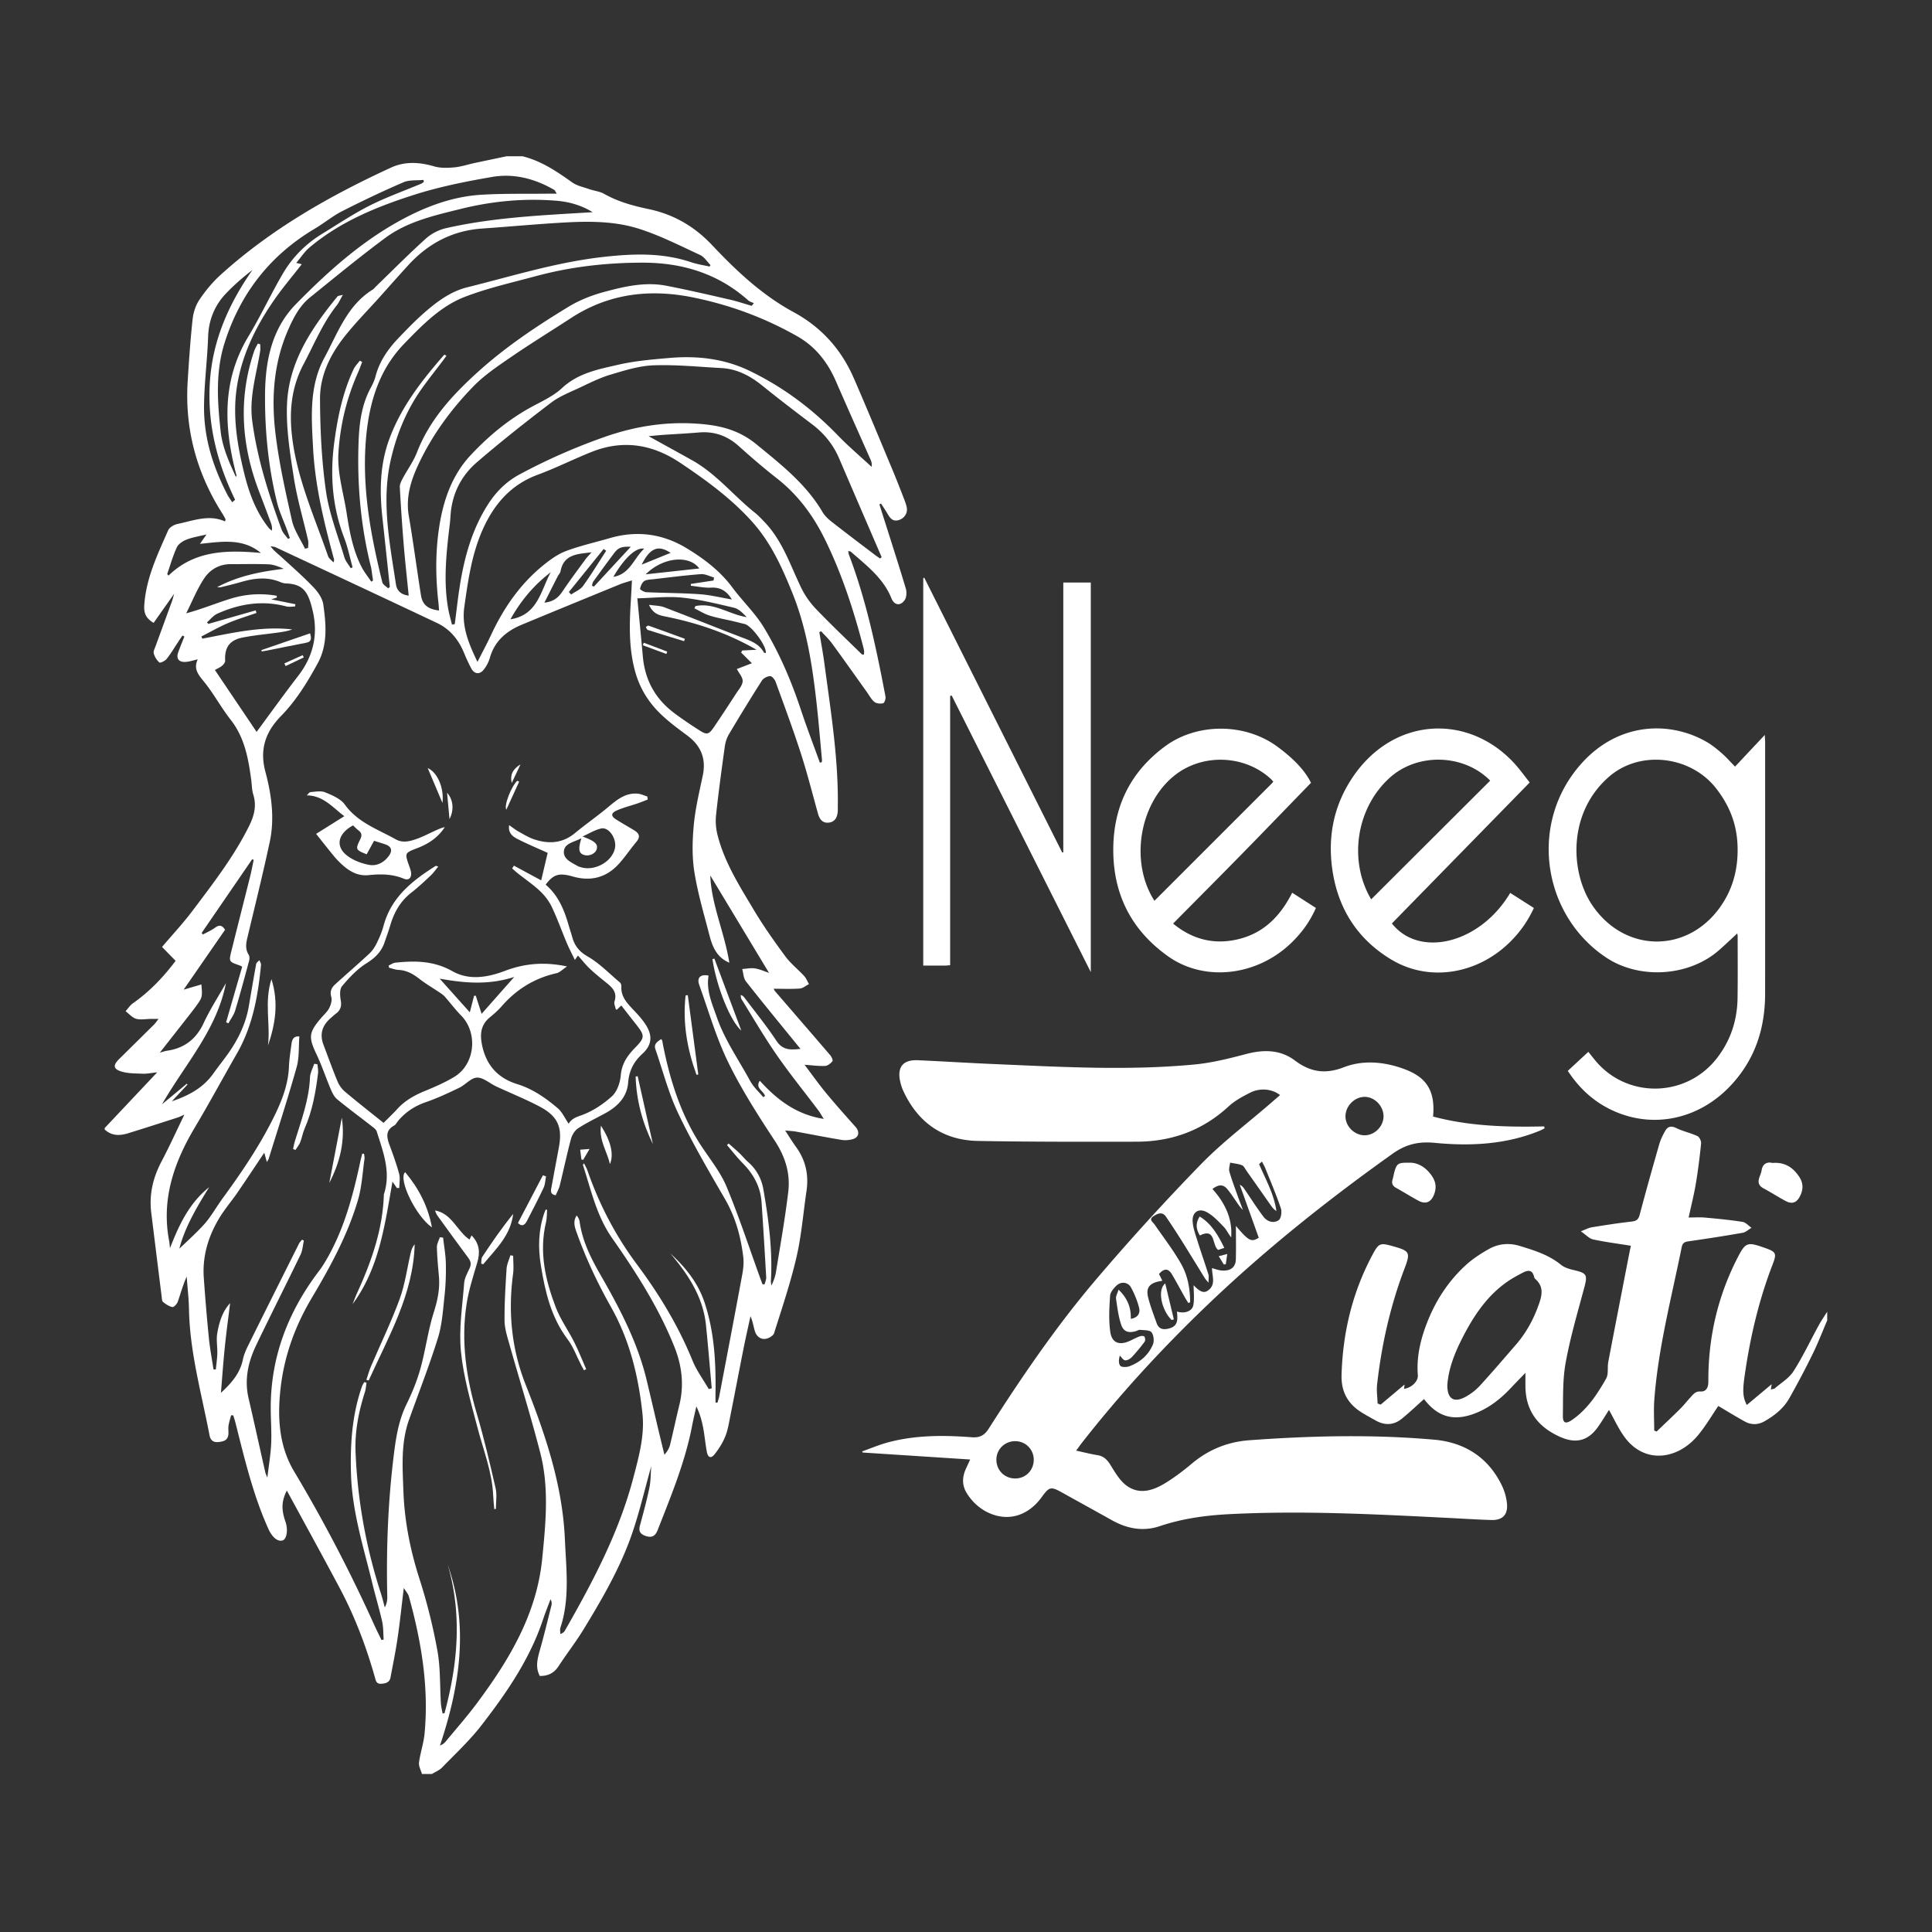 <svg version="1.1" id="Layer_1" xmlns="http://www.w3.org/2000/svg" x="0" y="0" viewBox="0 0 1080 1080" xml:space="preserve"><rect x="0" y="0" width="1080" height="1080" fill="#333333" stroke="none"/><style>.st0{fill:#fff}</style><path class="st0" d="M292.06 87.35c10.46 2.58 19.14 8.43 27.75 14.58 2.71 1.93 6.31 2.66 9.55 3.79 2.76.96 5.86 1.24 8.35 2.64 7.79 4.41 16.19 6.7 24.86 8.52 13.96 2.93 25.61 9.64 35.56 20.21 13.47 14.3 27.92 27.86 45.31 37.29 15.8 8.57 26.83 20.92 33.87 37.08 7.4 17.01 14.47 34.16 21.63 51.27 2.17 5.17 4.19 10.4 6.22 15.63.68 1.74 1.38 3.51 1.72 5.33.6 3.23-1.39 6.14-4.55 7.06-3.12.91-4.68-.96-6.05-3.3-1.18-2.02-2.5-3.96-3.76-5.93-.31.14-.61.29-.92.43.53 1.7 1.06 3.39 1.6 5.09 4.43 14.01 8.97 27.98 13.18 42.05.59 1.97.39 4.96-.76 6.51-2.48 3.35-5.77 2.69-7.33-1.2-4.56-11.31-13.97-18.33-22.67-26-.26-.23-.74-.2-1.46-.38.14.78.16 1.42.37 1.98 9.76 25.72 15.35 52.52 20.47 79.43.22 1.18-.6 3.53-1.33 3.7-1.52.37-3.75.17-4.88-.76-1.8-1.49-2.94-3.76-4.34-5.71-6.45-9.02-12.84-18.08-19.39-27.03-1.77-2.43-4.02-4.51-6.05-6.75-.33.15-.66.3-1 .46.96 5.92 2.07 11.82 2.86 17.76 3.53 26.49 7.85 52.91 7.47 79.76-.01.94.04 1.88-.04 2.81-.26 3.25-1.6 5.85-5.1 6.19-3.33.33-5.04-1.85-5.89-4.87-3.17-11.31-6.03-22.72-9.64-33.89-4.35-13.46-9.29-26.74-14.13-40.04-.48-1.31-2.07-3.16-3.07-3.11-1.59.08-3.71 1.16-4.56 2.49-6.31 9.9-12.44 19.93-18.44 30.02-1.19 2.01-1.96 4.44-2.29 6.76-1.77 12.7-3.49 25.4-4.88 38.14-.39 3.61-.17 7.47.7 10.99 3.83 15.54 12.39 28.91 20.45 42.42 5.33 8.93 11.38 17.46 17.56 25.84 2.98 4.04 7.08 7.24 10.51 10.97 1.16 1.27 1.81 3.01 2.69 4.53-1.7.87-3.36 2.35-5.11 2.48-4.77.35-9.58.12-14.58.12.19.37.36.96.73 1.38 10.3 11.94 20.64 23.85 30.89 35.83.75.88 1.59 2.82 1.2 3.3-.99 1.21-2.62 2.56-4.06 2.63-3.53.17-7.1-.34-11.52-.64 4.3 5.68 7.96 10.89 12.01 15.78 5.34 6.46 10.93 12.71 16.5 18.96 2.42 2.71 1.9 5.86-1.58 6.83-1.98.56-4.24.75-6.26.42-8.56-1.42-17.07-3.12-25.61-4.66-1.69-.3-3.42-.34-5.91-.58 2.27 3.45 4.04 6.39 6.06 9.16 5.41 7.43 7.19 15.65 5.86 24.67-1.82 12.29-2.78 24.77-5.57 36.84-3.33 14.41-8.09 28.49-12.54 42.61-.46 1.46-2.99 2.92-4.74 3.17-2.92.43-5.14-1.47-6-4.29-.81-2.66-1.17-5.46-2.46-8.37-1.31 6.09-2.7 12.17-3.92 18.27-2.47 12.42-4.82 24.87-7.3 37.29-.78 3.92-1.39 7.97-2.86 11.64-1.4 3.52-3.53 6.84-5.86 9.86-2.07 2.68-3.83 2.1-4.46-1.28-.83-4.46-1.21-9.01-2.06-13.47-.76-4.02-1.89-7.96-3.79-11.89-.79 3.54-1.66 7.07-2.34 10.63-3.74 19.68-11.29 38.12-18.56 56.64-1.17 2.98-2.19 6.91-7.31 5.21-3.28-1.09-4.17-2.74-3.3-5.96 1.88-6.96 3.78-13.93 5.25-20.98.79-3.81.7-7.8 1.03-12.05-3.62 12.89-6.52 25.46-10.69 37.6-6.55 19.03-16.65 36.4-27.09 53.51-4.31 7.06-9.44 13.61-13.95 20.55-2.51 3.86-5.84 5.62-10.57 5.54-2.55-4.81-1.32-9.6.09-14.55 2.33-8.21 4.33-16.51 6.41-24.79.27-1.07.23-2.23-.5-3.53-1.41 3.79-2.92 7.53-4.2 11.36-7.39 22.16-20.43 41.1-34.54 59.28-6.52 8.39-14.41 15.73-21.84 23.39-1.52 1.57-3.76 2.44-5.67 3.63h-5.62c-.59-2.15-1.9-4.39-1.63-6.43.7-5.41 2.58-10.69 3.09-16.11 2.48-26.19-1.81-51.66-8.79-76.79-.37-1.34-1.47-2.48-2.81-4.64-1.24 10.16-2.16 19.07-3.46 27.92-1.08 7.38-2.59 14.71-3.96 22.05-.51 2.73-2.44 3.35-5.01 3.57-2.94.25-3.19-1.68-3.73-3.59-4.85-17.14-11.11-33.75-19.46-49.49-9.69-18.25-19.68-36.34-29.76-54.92-3.02 5.92-3.13 10.68-.79 17.34 1.59 4.52.77 9.85-1.62 10.56-2.75.81-5.82-1.83-7.92-6.48-8.61-19.11-13.35-39.41-18.46-59.59-.33-1.31-.78-2.58-1.18-3.87l-1.2-.03c-.5 1.95-1.14 3.87-1.44 5.85-.24 1.57.07 3.2-.07 4.79-.31 3.5-2.95 4.07-5.75 4.32-2.73.24-4.27-1.05-4.78-3.72-4.45-23.33-11.01-46.3-11.49-70.3-.12-6.15-.84-12.3-1.28-18.45-2.14 4.65-3.38 9.39-4.99 14.01-.44 1.26-2.17 3.13-2.98 2.98-1.87-.34-3.7-1.58-5.24-2.82-.65-.53-.65-1.97-.79-3.02-1.96-15.62-3.89-31.25-5.82-46.88-1.26-10.16.95-19.56 5.71-28.59 4.38-8.32 8.27-16.89 12.81-26.24-1.89.82-2.79 1.3-3.75 1.61-9.25 2.97-18.49 5.97-27.78 8.82-4.63 1.42-9.16 1.52-13.02-2.14v-.8c9.55-10.13 19.1-20.27 29.35-31.15-3.51.37-5.76.87-7.98.78-4.05-.17-8.29-.06-12.08-1.24-4.55-1.42-4.67-3.53-1.26-6.91 6.55-6.48 13.13-12.94 19.67-19.43.69-.69 1.22-1.54 2.4-3.04-2.12 0-3.37-.01-4.63 0-2.66.02-5.48.63-7.92-.09-2.18-.65-3.92-2.77-5.86-4.23 1.36-1.5 2.5-3.33 4.12-4.46 9.51-6.64 17.27-14.95 23.85-23.7-2.9-2.96-5.53-5.64-7.6-7.76 6.08-7.16 11.92-13.39 17.01-20.18C119.01 494 130.66 479 139.17 461.9c2.83-5.68 4.41-11.32 2.43-17.69-.82-2.64-.8-5.54-1.17-8.32-1.61-11.97-3.7-23.66-11.54-33.62-5.27-6.7-9.33-14.36-14.68-20.99-3.17-3.93-6.25-7.22-3.66-12.71-2.53.57-4.58 1.29-6.66 1.43-4.03.27-5.56-1.85-4.2-5.54 1.07-2.9 2.25-5.77 3.38-8.65-.36-.18-.72-.36-1.09-.53-.77 1.15-1.55 2.3-2.32 3.46-2.14 3.23-4.11 6.59-6.51 9.61-.89 1.12-3.55 2.39-4.05 1.97-1.46-1.22-2.62-3.15-3.14-5.01-.34-1.21.55-2.82 1.05-4.19 3.05-8.41 6.14-16.8 9.2-25.21.36-1 .59-2.05 1.13-3.97-4.22 5.99-7.86 11.15-11.46 16.26-4.37-2.57-5.53-5.51-5.22-10.02 1.03-15.07 7.45-28.32 13.35-41.74.74-1.68 3.33-3.16 5.3-3.56 8.76-1.79 17.45-5.47 26.5-1.39.16-.8.33-1.12.24-1.3-.55-1.06-1.12-2.11-1.76-3.12-14.35-22.57-21.05-47.16-19.38-73.91.73-11.58 1.51-23.17 2.76-34.7.4-3.73 1.69-7.74 3.76-10.83 3.32-4.94 7.19-9.7 11.58-13.7 28.25-25.67 61-44.31 95.45-60.18 7.93-3.66 15.97-3.14 24.25-.74 3.53 1.03 7.55.89 11.29.55 3.82-.35 7.55-1.63 11.33-2.44 5.97-1.28 11.94-2.52 17.92-3.77h8.81zm77.49 493.52c.28.35.53.52.59.75.19.78.31 1.57.46 2.36 4.04 20.44 10.28 40.01 22.03 57.52 4.83 7.2 10.37 14.22 13.64 22.12 6.97 16.87 12.68 34.27 18.9 51.44.35.95.71 1.9 1.06 2.85.39.03.78.05 1.17.08.32-1.33.98-2.67.91-3.97-.79-13.99-1.64-27.97-2.59-41.95-.59-8.67-4.53-15.75-10.58-21.88-3.12-3.15-5.84-6.7-8.74-10.07.3-.3.61-.6.91-.9 2.02 1.8 4.09 3.55 6.05 5.41 1.64 1.56 3.05 3.38 4.75 4.87 4.72 4.13 7.56 9.22 8.63 15.4 2.93 16.89 5.17 33.83 4.21 51.04-.05.9.17 1.81.27 2.71 1.28-2.64 2.18-5.17 2.59-7.78 2.39-14.89 5.07-29.75 6.84-44.71 1.21-10.2-1.67-19.52-7.5-28.4-9.36-14.25-18.65-28.71-26.11-44-6.69-13.72-10.94-28.64-16.13-43.08-1.49-4.13.6-6.2 5.19-5.33-1.43 8.3 1.95 15.62 4.57 23.2 4.45 12.88 12.3 23.93 18.69 35.74 1.81 3.34 4.83 6.03 7.3 9.02.33-.21.65-.42.98-.63-.68-2.86-5.72-4.39-2.9-8.53 9.57 10.55 20.36 18.9 35.74 21.33-1.33-2.11-2.07-3.51-3.02-4.76-7.79-10.35-15.97-20.43-23.34-31.07-6.98-10.07-13.14-20.7-19.62-31.11-.39-.63-.33-1.54-.48-2.32 1.13.3 1.66.84 2.11 1.44 6.02 8.02 12.39 15.8 17.89 24.15 3.51 5.33 7.89 5.16 13.48 4.52-.76-.91-1.17-1.39-1.57-1.88-9.69-11.93-19.47-23.79-28.96-35.87-1.38-1.75-1.41-4.57-2.06-6.89 2.4-.14 4.87-.71 7.19-.33 2.79.46 5.45 1.71 7.79 2.5-11.05-18.33-22.11-36.67-32.83-54.45.57 16.15 7.95 31.85 10.64 48.75-7.32-3.11-9.56-9.3-11.21-15.7-3-11.64-6.47-23.23-8.34-35.07-1.35-8.57-1.13-17.57-.31-26.25.87-9.27 3.09-18.43 5.01-27.57 2-9.47-1-16.72-8.67-22.41-4.93-3.66-9.91-7.33-14.36-11.54-7.28-6.88-12.35-14.97-14.98-25.02-3.41-13-3-25.93-2.18-39.01.22-3.51.38-7.03.6-11.14-2.78.9-4.84 1.42-6.79 2.22-18.27 7.48-36.53 14.96-54.76 22.53-8.65 3.59-15.26 9.17-17.91 18.65-.63 2.26-1.84 4.49-3.28 6.35-2.38 3.08-5.37 2.72-7.16-.69a94.18 94.18 0 01-3.88-8.34c-3.04-7.47-7.84-13.44-15.17-16.91-30.02-14.19-60.11-28.25-90.19-42.31-.87-.41-1.93-.4-2.91-.59 1.96 2.63 4.26 4.33 6.36 6.25 6 5.51 12.15 10.89 17.76 16.78 2.47 2.59 4.91 6.13 5.39 9.51 1.58 11.12 2.57 22.47-3.13 32.92-5.77 10.56-12.04 20.8-20.55 29.5-8.53 8.71-12.04 18.51-8.7 31.03 3.42 12.78 5.28 26.08 2.45 39.3-3.86 18.01-8.3 35.89-12.57 53.81-.77 3.23-1.11 6.24.8 9.25.53.84.53 2.29.25 3.33-2.5 9.28-5 18.58-7.78 27.78-.78 2.56-2.51 4.83-3.81 7.24-.43-.2-.85-.4-1.28-.6 2.99-10.33 5.97-20.65 8.99-31.07-.64-.31-1.08-.6-1.57-.76-5.88-2.02-5.95-2.04-4.4-8.27 3.45-13.87 6.99-27.72 10.45-41.58.75-3.01 1.31-6.07 1.95-9.1-.28-.12-.56-.24-.83-.36-9.42 13.74-18.85 27.47-28.27 41.21.24.29.48.57.73.86 2.26-1.24 4.69-2.27 6.75-3.79 2.42-1.78 4.02-1.38 5.61 1.16-7.62 11.01-15.2 21.97-23.15 33.47 3.66-1.08 6.76-1.99 9.93-2.92.58 7.15.61 7.18-3.14 12.35-1.88 2.59-3.9 5.09-5.87 7.62-4.54 5.81-9.1 11.61-14.22 18.14 1.94-.52 2.93-.89 3.95-1.04 9.71-1.39 16.34-6.45 20.55-15.5 3.58-7.69 8.25-14.88 12.44-22.29-5.08 26.17-23 45.47-35.72 67.71 4.61-3.82 9.22-7.65 13.82-11.47l.42.45c-2.71 2.89-5.42 5.79-8.76 9.36 9.83-3.33 17.7-7.73 23.26-15.61 2.7-3.82 5.66-7.45 8.35-11.28 5.59-7.96 9.75-16.57 11.42-26.24 1.36-7.89 2.67-15.79 4.13-23.67.14-.78 1.17-1.4 1.79-2.09.32.88.98 1.8.9 2.65-1.66 17.26-4.65 34.15-13.45 49.49-7.91 13.79-15.45 27.79-23.58 41.44-11.69 19.62-18.75 40.16-14.33 63.36.25 1.33.32 2.7.48 4.05 5.06-13.07 10.78-25.25 21.89-34.08-6.93 11.16-13.59 22.41-16.66 34.35 2.93-2.79 6.35-5.92 9.64-9.2 2.27-2.26 4.54-4.56 6.45-7.11 2.88-3.84 5.33-8.01 8.16-11.89 10.81-14.8 21.07-29.94 29.11-46.46 4.18-8.59 7.51-17.39 7.91-27.11.18-4.26.87-8.51 1.43-12.75.32-2.38 1.15-4.4 4.39-4.1-.45 5.82 0 11.76-1.51 17.14-4.83 17.23-10.38 34.25-15.67 51.34-.12.4-.42.75-.98 1.72-.57-2.04-.94-3.34-1.47-5.2-5.24 7.81-10.07 15.14-15.04 22.37-3.25 4.73-7.04 9.12-10.01 14.02-6.22 10.26-9.6 21.43-8.74 33.56.79 11.2 1.72 22.39 2.83 33.56.59 5.91 1.71 11.77 2.6 17.65l1.3-.03c.29-2.99.75-5.97.83-8.97.1-3.63-.64-7.36-.08-10.9 1.04-6.55 3.11-12.83 7.23-17.16-.95 7.79-2.11 16.19-2.97 24.63-.87 8.5-1.46 17.03-2.16 25.49 5.53-5.12 10.61-10.63 12.26-18.55.54-2.58 1.58-5.13 2.76-7.5 9.48-19.14 19.05-38.25 28.62-57.35.41-.81 1.1-1.47 1.66-2.2.36.16.71.31 1.07.47-.6 2.65-.73 5.54-1.88 7.92-8.18 16.94-16.71 33.7-24.83 50.67-4.46 9.33-6.64 19.13-4.21 29.58 3.21 13.78 6.22 27.61 9.35 41.42.17.75.56 1.45 1.15 2.95.82-6.99 1.87-13.02 2.14-19.07.29-6.65-.25-13.34-.25-20.01 0-28.76 9.88-54.03 27.16-76.68 1.05-1.38 2-2.83 2.9-4.31 10.71-17.64 15.87-37.25 20.13-57.17.28-1.31.65-2.6.98-3.9.33.05.67.09 1 .14.09.95.38 1.93.24 2.85-1.11 7.65-1.47 15.53-3.63 22.89-5.71 19.47-15.44 37.3-25.72 54.58-9.59 16.11-15.64 32.93-17.64 51.43-1.74 16.05-.71 31.81 7.69 45.85 16.75 28.01 31.74 56.9 45.16 86.63 1.15 2.55 2.44 5.04 3.66 7.56l1.2-.3c-.26-3.36-.12-6.82-.85-10.07-1.61-7.16-3.76-14.2-5.49-21.34-4.91-20.22-11.33-40.11-11.93-61.23-.47-16.71.6-33.11 6.2-49 .28-.79.79-1.49 1.19-2.24.43.09.87.19 1.3.28-.29 1.76-.37 3.58-.91 5.26-3.51 11.02-5.72 22.17-5.22 33.87 1.14 26.88 5.87 53.08 14.15 78.66.84 2.59 1.46 5.24 2.19 7.86 1.09-2.04 1.43-4 1.39-5.95-.62-26.23.35-52.41 3.54-78.45 1.21-9.91 2.65-19.81 7.15-29.04 3.14-6.44 5.92-13.16 7.83-20.05 2.89-10.41 4.24-21.28 7.5-31.55 2.11-6.66 3.44-13.06 2.85-19.94-.47-5.45-1.01-10.9-1.14-16.37-.04-1.85 1.06-3.72 1.64-5.58l1.83.21c.54 4.84 1.44 9.66 1.54 14.51.12 6-.09 12.06-.74 18.03-.87 7.91-1.35 16.05-3.69 23.57-4.79 15.41-10.71 30.46-16.14 45.67-4.62 12.95-3.65 26.33-3.17 39.7.6 16.82 3.79 33.05 8.94 49.1 4.23 13.17 7.61 26.71 10.08 40.32 1.75 9.65 1.33 19.7 1.96 29.56.12 1.87.63 3.72.95 5.57.35-.05.71-.11 1.06-.16 7.46-27.55 9.94-55.2 1.78-83.07 11.95 34.13 6.88 67.62-4.32 101.12 1.51-.56 2.45-1.32 3.21-2.24 5.87-7.11 11.98-14.04 17.48-21.43 18.02-24.23 33.37-49.68 36.46-80.74 1.96-19.75 3.95-39.56-1.04-59.03-5.27-20.56-11.64-40.84-17.41-61.28-1.19-4.21-2.57-8.57-2.6-12.87-.07-9.61.52-19.24 1.13-28.84.16-2.57 1.39-5.07 2.13-7.6.52.09 1.04.18 1.57.27 0 3.38.38 6.81-.06 10.13-2.86 21.24-.86 41.97 7.02 61.88 11.05 27.94 20.63 56.14 21.95 86.57.72 16.56 2.85 33.1-2.51 49.32-.35 1.07-.05 2.35-.05 3.54 1.49-.53 2.13-1.17 2.57-1.92 15.54-27.18 30.17-54.73 38.21-85.3 3.11-11.84 6.42-23.77 5.14-35.91-2.19-20.81-7.13-41.11-17.53-59.56-7.77-13.78-14.44-27.99-19.66-42.91-.98-2.81-1.43-5.61.4-8.36.94 1.14 1.5 2.3 1.67 3.52 1.51 10.67 6.15 20.07 11.44 29.28 10.73 18.68 20.8 37.68 25.92 58.83 2.36 9.73 4.6 19.49 6.91 29.24 1.02 4.29 2.08 8.58 3.12 12.86 1.64-1.83 2.67-3.59 3.14-5.49 1.82-7.39 3.37-14.85 5.19-22.24 2.76-11.2 1.47-22.02-2.76-32.6-8.75-21.86-21.36-41.57-34.78-60.72-8.74-12.47-11.79-26.95-16.35-40.95-.03-.08.13-.22.59-.93.75 1.53 1.48 2.7 1.92 3.96 6.56 18.95 15.71 36.52 27.71 52.62 12.42 16.65 23.13 34.28 31 53.62 2.29 5.64 6.03 10.69 9.11 16.02l1.68-.42c-1.06-11.76-2.02-23.54-3.22-35.29-1.61-15.8-9.97-28.34-19.91-40.1 8.47 7.74 15.47 16.44 19.12 27.44 5.43 16.35 6.37 33.25 6.12 50.29-.03 1.87 0 3.74 0 5.62l1.08.06c.33-1.12.75-2.22.97-3.35 4.32-22.69 8.67-45.38 12.87-68.1.6-3.25.99-6.7.6-9.95-1.38-11.47-4.38-22.38-10.31-32.57-9.12-15.69-18.29-31.43-26.09-47.79-5.41-11.36-8.57-23.8-12.7-35.76-1.09-3.11 1.23-4.27 3.15-5.71zm88.75-154.54l1.07-.24c.04-.48.16-.98.11-1.45-.97-10.38-1.81-20.77-2.96-31.13-2.35-21.14-5.52-42.06-13.57-62.02-5.78-14.34-12.06-28.23-22.53-39.87-11.73-13.03-25.73-23.24-40.2-32.92-15.52-10.38-31.96-13.06-49.49-6.08-10.14 4.04-19.93 8.99-30.16 12.77-14.68 5.43-23.97 15.95-30.31 29.69-6.48 14.04-8.57 29.12-10.71 44.22-1.55 10.91 2.39 20.36 7.35 30.71 2.76-5.44 5.29-10.11 7.53-14.92 7.09-15.23 16.43-28.78 29.59-39.37 3.8-3.06 7.98-6.06 12.49-7.73 7.97-2.95 16.34-4.85 24.53-7.22 15.06-4.35 29.45-2.38 42.71 5.65 9.71 5.87 18.77 12.69 25.69 22.04 5.64 7.62 12.73 14.28 17.59 22.32 8.78 14.51 15.42 30.14 20.77 46.3 3.26 9.82 6.99 19.5 10.5 29.25zm-212.86-85.05c-.14-1.68-.2-3-.35-4.31-1.6-14-1.74-27.95.36-41.96 2.28-15.16 7.15-29.34 17.61-40.53 9.92-10.61 21.15-19.99 34.11-27.03 5.86-3.18 12.22-6.04 16.99-10.5 8.99-8.4 20.3-10.51 31.34-13.04 9.46-2.17 19.27-3.01 28.98-3.83 15.39-1.3 30.4.4 44.55 7.23 18.61 8.98 34.87 21.11 49.22 35.96 6 6.2 12.62 11.81 18.96 17.69.32-1.69-.07-2.9-.58-4.06-6.42-14.53-12.94-29.02-19.27-43.6-4.66-10.72-11.35-19.45-21.74-25.35-18.28-10.38-37.77-17.54-58.26-21.7-24.01-4.87-47.04-2.23-68.07 11.48-11.19 7.29-22.58 14.28-33.58 21.83-7.36 5.05-14.95 10.12-21.12 16.46-12.52 12.87-23.11 27.38-30.77 43.74-4.21 9-7.06 18.35-5.29 28.69 2.53 14.74 4.45 29.59 6.8 44.37.85 5.29 3.89 7.71 10.11 8.46zm7.21 7.88l1.57-.27c.58-4.6 1.14-9.19 1.73-13.79 2.41-18.54 6.39-36.57 16.55-52.69 4.57-7.26 10.3-13.1 17.98-17.23 15.07-8.11 30.64-14.95 46.78-20.68 18.43-6.56 37.15-9.32 56.71-7.29 10.77 1.12 20.15 4.02 28.83 11.13 13.8 11.3 27.76 22.19 36.99 37.89 1.25 2.12 3.21 3.95 5.18 5.49 8.08 6.33 16.28 12.5 24.45 18.72.83.63 1.71 1.18 2.57 1.77.28-.26.57-.51.85-.77-7.91-18.36-15.85-36.71-23.72-55.09-3.34-7.81-8.45-14.12-15.23-19.24-9.38-7.08-18.72-14.23-27.86-21.61-6.73-5.44-14.04-9.28-22.78-9.75-12.66-.68-25.36-1.99-37.99-1.53-8.09.3-16.21 2.89-24.08 5.24-5.96 1.78-11.62 4.65-17.27 7.31-5.42 2.55-11.19 4.78-15.89 8.36-14.11 10.75-28.06 21.76-41.49 33.33-8.99 7.75-14.02 18.05-14.71 30.19-.21 3.6-.75 7.18-1.15 10.76-1.49 13.31-2.5 26.63-.29 39.96.53 3.31 1.49 6.53 2.27 9.79zM420.2 170.97c.4-.5.81-1 1.21-1.49-1.07-.52-2.32-.84-3.18-1.6-16.82-14.98-36.82-21.06-58.97-21.05-20.27 0-40.28 2.28-59.87 7.58-13.26 3.59-26.78 6.61-39.55 11.53-13.65 5.26-23.96 15.96-33.96 26.28-13.69 14.12-19.26 32.05-21.13 51.26-2.72 27.97 2.31 55.12 8.98 82.06.32 1.3 2.13 2.24 3.25 3.35.31-.26.63-.52.94-.77-1.37-12.85-2.71-25.7-4.13-38.54-1.64-14.89-1.49-29.55 3.75-43.91 6.64-18.2 18.29-33.05 30.8-47.38.05-.06.44.19 1.25.56-.79 1.09-1.51 2.1-2.25 3.08-3.95 5.22-8.06 10.33-11.82 15.68-8.5 12.07-13.99 25.65-17.17 39.86-5.19 23.21-.48 46.27 3 69.25.58 3.86 3.34 5.81 7.11 6.22-.94-9.54-2-18.92-2.77-28.32-.89-10.76-1.61-21.53-2.2-32.31-.09-1.57.8-3.3 1.58-4.78 2.63-4.94 6.04-9.55 8.04-14.72 7.1-18.28 19.91-32.11 34.07-44.92 15.52-14.03 32.86-25.63 50.68-36.44 6.06-3.68 12.94-6.39 19.8-8.24 11.33-3.06 22.95-5.78 34.82-3.48 11.79 2.28 23.5 5 35.21 7.69 4.23.94 8.35 2.35 12.51 3.55zm-23.56-21.96c.18-.27.36-.55.54-.82-1.91-1.92-3.49-4.58-5.8-5.65-11.35-5.23-22.59-11.01-34.46-14.74-13.31-4.18-27.45-4.2-41.37-3.42-15.34.86-30.65 2.31-45.98 3.37-16.61 1.14-30.18 8.31-41.29 20.44-5.41 5.91-10.71 11.93-16.06 17.89-6.42 7.15-13.19 14.02-19.19 21.51-8.27 10.32-14.21 22.2-14.14 35.51.09 17.18.89 34.5 3.33 51.49 1.8 12.56 6.62 24.7 10.3 36.97.65 2.17 2.32 4.04 3.51 6.04l1.08-.45c-1.53-5.46-2.63-11.09-4.66-16.36-6.69-17.4-8.05-35.1-5.58-53.57 1.89-14.17 4.73-27.89 10.8-40.84.82-1.75 2.3-3.18 3.48-4.77.43.25.87.5 1.3.75-.74 1.89-1.4 3.82-2.22 5.67-6.37 14.3-10.04 29.24-11.03 44.89-.73 11.57 2.81 22.48 4.54 33.67 1.62 10.45 3.51 20.85 8.4 30.37 1.49 2.9 3.59 5.48 5.41 8.2.33-.21.65-.43.98-.64-.25-1.71-.49-3.42-.74-5.12-.12-.79-.2-1.6-.39-2.37-5.82-23.11-7.84-46.56-6.93-70.37.4-10.57 1.77-20.73 6.92-30.14 1.08-1.98 2.01-4.11 2.58-6.29 2.25-8.55 7.18-15.45 13.19-21.68 4.17-4.33 8.35-8.68 12.83-12.68 7.41-6.62 15.48-12.86 25.11-15.25 25.23-6.26 50.08-14.07 76.15-16.99 16.73-1.87 32.97-2.47 49.1 2.95 3.31 1.13 6.85 1.64 10.29 2.43zm-65.34-30.39c-5.95-3.71-12.91-5.82-20.3-6.41-18-1.45-35.74.19-53.28 4.54-14.8 3.67-29.84 7-42.32 16.23-14.37 10.64-28.18 22.04-42.1 33.28-5.86 4.73-9.23 11.31-12.21 18.1-8.05 18.31-9.43 37.67-7.2 57.04 1.92 16.66 5.64 33.15 9.32 49.55 1.24 5.52 4.78 10.52 7.27 15.76.59-.13 1.18-.26 1.77-.4 0-1.44.27-2.94-.04-4.31-2.64-11.58-6.09-23.03-7.92-34.73-2.12-13.56-4.37-27.39-3.86-41 .88-23.75 13.65-42.79 28.25-60.58.35-.42 1.25-.39 2.99-.87-1.49 2.58-2.26 4.42-3.45 5.92-7.89 9.95-12.57 21.65-18.46 32.72-6.73 12.66-8.11 25.83-6.6 39.65 2.6 23.82 12.51 45.47 20.23 67.77.47 1.36 1.98 2.35 3.01 3.51.45-.99.39-1.51.25-2.01-5.54-20.37-10.52-40.74-11.65-62.06-.92-17.41-2.22-34.51 6.41-50.48 7.43-13.74 12.64-29.11 26.98-37.98.66-.41 1.14-1.12 1.72-1.68 9.32-9.01 18.44-18.24 28.07-26.91 3.03-2.72 7.2-4.82 11.19-5.73 27.06-6.13 54.68-7.24 81.93-8.92zm-211.18 255.9c7.88 11.69 15.44 22.9 23.33 34.6 7.98-10.79 15.44-21.21 23.27-31.35 8.31-10.77 11.16-22.74 8.19-35.85-2.48-10.95-5.25-15.37-14.95-15.78a9.074 9.074 0 01-3.12-.7c-7.31-3.11-14.61-2.27-21.96-.13-3.71 1.08-7.48 1.99-11.24 2.9-.72.18-1.52.03-2.28.03 11.7-6.28 24.25-8.71 37.25-10.28-2.8-1.24-5.66-2.38-8.56-2.5-7.07-.28-14.16-.09-21.25-.09-6.28 0-11.41 3.08-14.6 7.86-4.05 6.08-6.8 13.04-10.11 19.62 8.89-2.4 16.87-5.75 25.11-8.27 8.33-2.54 16.94-3.06 25.49-1.54.03.33.05.66.08 1-.8.25-1.59.5-3.16.99 5.02 1.01 9.28 1.87 13.53 2.73l-.21 1.28c-1.63 0-3.35.35-4.88-.05-13.41-3.55-26.24-1.49-38.62 4.09-2.18.98-3.81 3.16-5.7 4.79l.69.9c8.84-2.52 17.69-5.05 26.53-7.57.14.48.28.96.41 1.44-5.37 1.89-10.85 3.52-16.08 5.75-5.04 2.15-9.82 4.92-14.71 7.41.18.4.37.81.55 1.21 16.6-3.15 33.11-7.13 50.27-5.16-2.72 1-5.53 1.41-8.33 1.8-6.48.89-13.01 1.47-19.41 2.73-7.4 1.46-10.19 5.65-9.78 13.01.05.91-.92 2.1-1.74 2.79-1.05.9-2.43 1.45-4.01 2.34zm40.91-73.24c.33-.19.66-.37 1-.56-.5-1.43-.99-2.86-1.51-4.28-1.92-5.24-4.37-10.34-5.69-15.72-4.83-19.69-6.81-39.8-6.67-60.01.13-18.66 3.6-36.77 17.27-50.71 17.31-17.66 35.71-34.24 57.52-46.32 14.33-7.94 29.61-13.81 46.15-14.82 12.39-.75 24.84-.44 37.27-.6 1.4-.02 2.8 0 4.88 0-.78-1.15-1-1.86-1.48-2.14-10.73-6.22-22.43-9.31-34.59-7.22-14.71 2.52-29.49 5.48-43.68 10-20.98 6.68-41.42 15.05-58.58 29.53-2.68 2.26-4.64 5.36-7.32 8.53 2.08.49 2.88.68 3.1.73-5.24 6.75-10.78 13.25-15.61 20.24-10.36 14.99-18.26 31.26-20.82 49.41-2.21 15.64.36 31.21 4.05 46.46 2.71 11.2 6.53 22.04 13.86 31.25.49.62 1.17 1.09 1.77 1.63.3-1.78-.05-3.15-.54-4.47-2.14-5.75-4.3-11.5-6.5-17.24-9.95-25.95-11.86-52.18-2.8-78.79.49-1.44 1.34-2.75 2.03-4.12.45.14.89.27 1.34.41 0 1.23.15 2.48-.03 3.68-.39 2.64-.93 5.26-1.45 7.88-2.07 10.35-4.42 20.62-2.99 31.35 2.79 20.93 9.15 40.87 16.38 60.57.7 1.96 2.4 3.56 3.64 5.33zm201.75 36.81c3.47.52 6.17.47 8.5 1.36 14.32 5.44 28.53 11.17 42.83 16.65 5 1.92 10.09 3.51 12.91 8.64.12.23.68.22 1.04.32.77-3.54-7.85-15.31-11.8-16.25-2.2-.52-4.4-1.08-6.61-1.6-4.36-1.02-8.79-1.78-13.05-3.12-2.94-.93-5.63-2.66-8.43-4.04.2-.41.4-.82.6-1.24 10.4-2.15 18.84 4.67 28.64 6.16-2.13-2.21-4.4-4.59-7.08-5.23-9.58-2.28-19.23-4.64-28.99-5.66-8.1-.84-16.39.18-25.06.39 1.09 11.55 2.13 22.02 3.07 32.5 1.15 12.97 6.82 23.48 17.16 31.34 4.67 3.55 9.57 6.81 14.51 9.98 4.15 2.65 5.22 2.36 8.1-1.88 4.2-6.18 8.3-12.43 12.36-18.7 1.44-2.22 3.56-4.54 3.67-6.9.1-2.19-2.05-4.5-3.24-6.82 2.6-1 5.52-2.13 8.39-3.24-2.17-2.16-4.1-4.08-6.03-6.01.23-.37.46-.75.68-1.12 2.48-.12 4.96-.24 7.96-.39-16.35-9.42-33.35-15.09-51.12-18.63-3.45-.68-6.78-1.56-9.01-6.51zm-.22-94.27c8.42 4.66 16.44 9.05 24.42 13.52 13.49 7.55 23.09 19.76 34.97 29.24 2.07 1.66 3.91 3.63 5.74 5.57 9.88 10.48 14.17 24.04 20.28 36.62 2.05 4.22 4.92 8.24 8.17 11.64 8.31 8.67 17.04 16.94 25.62 25.34.21.2.69.12 1.17.19.05-.79.19-1.46.1-2.1-.15-1.05-.44-2.08-.71-3.12-5.32-20.32-11.84-40.17-21.13-59.12-6.6-13.46-15.18-25.03-27.01-34.29-7.26-5.68-14.27-11.7-21.12-17.87-6.45-5.81-13.75-8.43-22.38-7.69-6.79.59-13.61.9-20.41 1.37-2.59.2-5.17.47-7.71.7zm-230.7 22.78c.26-.59.38-.73.36-.83-.19-.77-.43-1.53-.62-2.3-6.55-26.02-7.24-51.36 7.29-75.46 6.87-11.41 12.5-23.56 19.23-35.06 5.39-9.21 12.87-16.7 22.05-22.3 8.76-5.35 17.33-11.11 26.47-15.72 9.35-4.72 19.31-8.24 28.99-12.32.49-.21.89-.64 1.33-.97-.09-.36-.18-.72-.28-1.08-3.75.4-7.87-.08-11.18 1.35-11.6 5-23.03 10.44-34.29 16.17-5.32 2.71-10 6.64-15.15 9.7-25 14.82-41.71 36.18-50.48 63.79-5.19 16.32-4.07 33.01-2.22 49.66.99 8.91 4.67 17 8.5 25.37zm-2.07 14.16l1.64-1.37c-10.14-20.78-15.58-42.57-14.11-65.75 1.48-23.28 10.5-43.76 23.82-62.76-5.46 4.24-10.58 8.66-15.18 13.57-6.16 6.58-9.32 14.81-9.62 23.64-.43 12.77-2.1 25.41-2.28 38.25-.26 18.28 4.93 34.38 13 50.11.78 1.5 1.81 2.87 2.73 4.31zm-36.32 40.12c.24.3.48.6.71.89 14.81-14.35 33.01-14.32 51.66-12.67-10.25-8.45-21.99-6.3-34.06-5.08 1.25-1.79 2.18-3.14 3.67-5.27-4.33 1.07-7.92 1.61-11.21 2.91-2.08.82-4.51 2.41-5.39 4.31-2.21 4.77-3.64 9.91-5.38 14.91zm305.42 3.63c.09-.56.17-1.12.26-1.68-2.44-.67-4.94-2.06-7.32-1.88-8.92.67-17.8 1.83-26.7 2.85-1.71.2-3.72.16-5.02 1.06-1.23.85-1.99 2.72-2.32 4.28-.09.4 2.19 1.84 3.42 1.9 10 .47 20.03.43 30.01 1.14 5.91.42 11.75 1.88 17.89 2.93-2.78-4.61-6.28-6.9-11.64-6.62-3.73.19-7.52-.66-11.28-1.04v-1.02c4.24-.65 8.47-1.29 12.7-1.92zm-68.18-15.77c-7.57.96-15.61.9-17.38 10.68-.18.98-1.09 1.81-1.57 2.76-2.42 4.73-4.8 9.48-7.44 14.7 5.09-.52 7.81-2.85 10.1-6.27 4.07-6.05 8.44-11.9 12.75-17.79 1.05-1.45 2.35-2.73 3.54-4.08zm-45.35 37.44c15.24-2.34 16.89-15.97 22.51-26.29-9.37 7.12-16.75 15.92-22.51 26.29zm105.54-28.4c-5.39-7.5-19.94-6.66-29.98 3.28 10-1.09 19.75-2.16 29.98-3.28zm-52.05-9.88l-1.41-1.02-19.43 24.05 1.26 1.41c2.26-1.58 5.13-2.71 6.66-4.81 4.59-6.34 8.65-13.06 12.92-19.63zm-7.97 19.44c.37.2.74.4 1.11.59 6.77-7.32 13.54-14.64 20.61-22.28-5.12-.23-7.03.52-9.34 3.61-3.91 5.24-7.77 10.51-11.59 15.81-.45.62-.53 1.5-.79 2.27zm29.21-20.6c-4.46-.98-11.11 5.2-17.22 15.74 9.33-1.56 11.45-10.46 17.22-15.74zm-1.38 8.89c5.84-2.37 10.9-4.43 16.15-6.57-6.84-4.59-11.46-2.83-16.15 6.57zM1021.43 738.09c-2.67 6.22-5.09 12.57-8.07 18.65-4.12 8.39-8.48 16.66-13.07 24.8-3.22 5.71-8.24 9.74-13.92 12.96-3.71 2.1-7.48 2.09-11.09.09-5.1-2.81-10.05-5.88-14.74-8.64-3.65 5.36-7.09 11.25-11.39 16.43-2.83 3.41-6.53 6.51-10.47 8.49-11.03 5.54-22.55 2.92-30.08-6.93-3.68-4.8-6.17-10.51-9.18-15.77-1.79 2.79-3.8 6.18-6.06 9.39-5.59 7.97-12.45 9.6-21.29 5.65-12.43-5.56-19.35-14.7-19.35-28.61v-7.17c-3.23 3.35-5.69 5.85-8.09 8.41-5.36 5.71-11.34 10.55-18.61 13.65-12.73 5.43-22.05 2.98-29.99-7.39-4.12 3.67-8.15 7.52-12.47 11.02-4.53 3.67-9.53 3.77-14.59.93-2.56-1.44-5.14-2.84-7.64-4.38-7.82-4.81-11.66-11.59-11.39-21.01.67-23.64 6-46.02 17.13-66.94 3.65-6.86 4.33-7.11 11.56-5.08 9.53 2.67 9.93 3.48 6.46 12.61-7.92 20.85-12.76 42.45-15.27 64.57-.4 3.52.16 7.16.27 10.74.57.21 1.13.43 1.7.64 4.42-3.72 8.85-7.43 13.37-11.23-.08.72-.17 1.53-.27 2.39 4.17-.54 7.96-4.21 7.69-7.6-.86-10.81 1.75-21 5.75-30.85 4.74-11.65 11.64-22.01 20.89-30.54 3.88-3.57 8.44-6.54 13.05-9.14 5.43-3.06 11.41-3.56 17.48-1.69 8.05 2.48 16.04 4.94 22.77 10.43 1.96 1.6 4.75 2.45 7.3 3.03 7.27 1.67 7.71 2.66 5.78 9.85-3.73 13.91-7.82 27.79-10.39 41.94-1.75 9.63-1.38 19.68-1.55 29.55-.08 4.28 1.61 4.84 5.21 2.35 8.49-5.88 14-14.31 18.96-23.02 1.45-2.54.62-6.28 1.22-9.4 3.9-20.46 7.91-40.9 11.88-61.35.25-1.29.55-2.56.76-3.54-7.26-1.17-14.25-2.05-21.12-3.53-2.15-.46-3.95-2.54-6.87-4.54 2.63-.99 4.32-1.95 6.12-2.24 7.38-1.21 14.78-2.37 22.21-3.2 2.68-.3 3.86-1.11 4.57-3.81 3.48-13.17 7.16-26.29 10.93-39.37.77-2.66 2.01-5.25 3.42-7.65 1.38-2.35 3.28-2.83 6.09-1.46 3.79 1.85 8.04 2.73 11.87 4.51 1.11.52 2.15 2.76 2.02 4.09-.76 7.56-1.71 15.12-2.96 22.62-1.01 6.03-2.53 11.97-4.01 18.79 3.34 0 6.24-.22 9.1.04 7.04.64 14.08 1.31 21.05 2.4 1.79.28 3.33 2.16 4.99 3.3-1.64.96-3.18 2.49-4.93 2.8-10 1.76-20.03 3.31-30.08 4.74-2.25.32-3.5.8-4.02 3.36-5.7 28.27-13.11 56.24-15.29 85.14-.43 5.73-.06 11.52-.06 17.29.44.2.88.39 1.32.59 4.39-4.21 8.84-8.36 13.15-12.66 2.17-2.16 4.06-4.62 6.16-6.87 1.39-1.48 2.51-3.03 5.2-2.87 3.33.2 4.45-2.39 4.43-5.49-.11-24.07 5.01-46.93 15.9-68.44 4.84-9.56 5.65-9.9 15.69-6.34 6.28 2.22 6.76 2.99 4.35 9.23-7.84 20.3-12.7 41.33-15.73 62.83-1.12 7.93-.92 11.61 1.3 15.74 4.76-3.98 9.38-7.84 13.88-11.6-.1.69-.23 1.63-.43 2.96 1-.28 1.76-.27 2.19-.64 3.59-3.12 8.01-5.74 10.47-9.6 5.23-8.19 9.38-17.05 14.06-25.6 1.44-2.63 3.16-5.1 4.75-7.65.02 1.63.02 3.24.02 4.84zm-212.36 36.05c-.12 7.87 3.69 10.31 10.38 6.59 2.86-1.59 5.6-3.7 7.81-6.11 6.85-7.48 13.44-15.19 20.08-22.85 5.48-6.32 9.52-13.46 12.41-21.33 2.03-5.54 3.82-10.84-1.58-15.55-.28-.25-.5-.66-.58-1.04-1.09-4.64-3.89-3.72-6.89-2.13-1.18.62-2.36 1.25-3.52 1.9-14.53 8.15-23.22 21.32-30.4 35.69-3.95 7.92-7.06 16.16-7.71 24.83z"/><path class="st0" d="M542.32 815.87l-60.07-3.9-.3-.63c4.77-1.69 9.46-3.7 14.33-5.01 15.45-4.15 31.22-4.11 47.01-2.89 4.31.33 7-1.05 9.28-4.62 18.56-29.09 38.01-57.61 60.39-83.88a1317.41 1317.41 0 0158.28-64.02c11.97-12.31 25.85-22.76 38.87-34.04 1.81-1.56 3.62-3.12 5.45-4.71-4.25-3.42-11.02-4.21-16.62-1.4-4.26 2.14-8.65 4.5-12.11 7.69-14.59 13.49-31.88 19.72-51.47 19.76-29.55.05-59.11.11-88.65-.43-19.41-.36-33.33-10.02-41.61-27.62-.85-1.8-1.47-3.74-1.9-5.68-1.76-8.01 1.64-12.17 9.84-11.81 14.29.63 28.57 1.54 42.86 2.15 37.27 1.59 74.57 3.75 111.82.23 9.76-.92 19.45-3.37 28.98-5.88 9.74-2.57 19.06-2.44 27.16 3.65 8.67 6.52 17 7.78 27.35 3.77 9.56-3.7 20.02-3.29 30.01-.26 13.34 4.06 21.53 10.32 19.87 27.82 20.31 5.42 41.15 5.97 62.09 5.51.09.36.18.72.26 1.08-.93.46-1.83.97-2.78 1.36-18.95 7.75-38.81 8.67-58.77 6.74-8.92-.86-16.02.81-23.41 6.08-36.64 26.09-71.72 54.04-104.19 85.19-25.01 24-48.45 49.45-69.79 76.8-.89 1.15-1.72 2.35-2.92 3.99 4.23.92 8.03 1.91 11.9 2.53 3.51.56 5.45 2.54 7.28 5.5 2.62 4.23 5.33 8.94 9.23 11.71 7.25 5.13 14.94 2.44 21.77-1.81 5.09-3.17 9.92-6.83 14.51-10.69 9.34-7.86 20.08-12.16 32.11-13.04 34.45-2.52 68.96-3.35 103.38-.31 16.93 1.5 30.33 9.91 37.9 25.84 1.46 3.07 2.43 6.56 2.75 9.94.58 6.2-2.53 9.31-8.74 9.12-8.02-.25-16.03-.77-24.04-1.17-40.87-2.06-81.73-4.21-122.67-2.09-13.14.68-26.05 2.46-38.57 6.67-9.5 3.2-18.42 1.42-26.96-3.36-9.2-5.15-18.44-10.23-27.65-15.36-6.34-3.53-7.21-3.36-11.43 2.47-7.19 9.94-17.58 13.53-28.05 9.51-5.78-2.22-10.29-6.14-13.66-11.32-2.68-4.12-2.92-8.51-1.11-13.03.67-1.6 1.43-3.13 2.79-6.15zm122.97-87.88c-.34.13-.68.27-1.02.4-.66-1.07-1.34-2.13-1.96-3.22-2.42-4.3-4.73-8.68-7.27-12.92-1.99-3.32-4.37-3.28-7.16-.07.57 1.14 1.15 2.3 1.88 3.75-.91.18-1.52.29-2.12.42-5.15 1.11-7.13 3.72-5.84 8.86 1.22 4.89 3.07 9.64 4.76 14.4 1.25 3.53 3.86 3.88 7.15 2.96 5.2-1.46 4.52-5.5 4.22-9.43 4.08 1.4 8.57-.11 9.17-3.61.62-3.61.14-7.41.14-11.07 3.24 3.43 5.5 4.56 7.7 3.15 5.09-3.26 2.54-8.32 2.58-12.73 1.7.46 3.31 1.1 4.96 1.29 5.19.58 8.24-1.6 8.36-6.15.16-6.09.04-12.18.04-18.73 7.24 8.57 8.66 9.19 12.77 6.6-3.58-9.99-7.1-19.81-10.62-29.62 1.58.76 2.26 1.89 3 2.99 3.37 4.97 6.6 10.05 10.21 14.84 2.12 2.81 5.68 3.93 8.53 2.01 1.36-.91 1.9-4.7 1.24-6.65-2.54-7.56-5.7-14.92-8.67-22.34-.52-1.31-1.27-2.53-1.91-3.79-.53.48-1.06.95-1.59 1.43 3.67 8.56 8.35 16.77 9.68 26.2-1.46-.87-2.31-2.01-3.13-3.17-4.54-6.44-9.06-12.9-13.61-19.34-.77-1.09-1.42-2.63-2.49-3.06-2.08-.83-4.42-1.01-6.65-1.47-.17 1.67-.84 3.49-.41 5 1.28 4.49 2.96 8.86 4.53 13.26.97 2.73 2.01 5.44 3.02 8.15-1.8-1.68-2.97-3.61-4.24-5.47-1.35-1.99-2.72-3.97-4.22-5.85-2.4-2.99-4.84-3.15-8.55-.37 6.88 7.68 11.27 16.4 10.46 27.03-1.59-1.86-2.51-4.18-4.12-5.83-2.92-3.01-5.89-6.26-9.49-8.23-4.54-2.48-8.23-.01-7.93 5.12.22 3.74 1.62 7.46 2.75 11.1 1.93 6.22 4.12 12.36 6.07 18.57.35 1.12.05 2.44.05 4.64-1.12-1.35-1.59-1.79-1.91-2.31-4.43-7.15-8.8-14.34-13.27-21.46-2.77-4.41-5.63-8.76-8.55-13.07-2.1-3.1-4.71-1.82-7-.35-2.92 1.87-.39 3.22.66 4.75 5.06 7.36 10.59 14.47 14.93 22.23 3.57 6.38 4.87 13.75 4.87 21.16zm-33.16 9.24c3.73-.57 5.43-2.97 4.63-6.16-.99-3.94-2.58-7.82-4.53-11.39-1.63-2.97-5.43-3.46-7.95-1.16-1.69 1.54-3.61 3.82-3.74 5.88-.44 6.71-.84 13.57.12 20.17.92 6.28 5.21 7.68 11.12 4.89 1.81-.85 3.58-1.8 5.45-2.48.77-.28 2.28-.24 2.53.2.43.75.56 2.22.09 2.85-2.22 2.97-4.57 5.85-7.11 8.55-.93.99-2.55 1.96-3.77 1.86-1.07-.09-1.99-1.71-2.98-2.65-.6 2.02-.82 4.42.27 5.69.78.91 3.53.82 5.06.26 5.99-2.2 10.66-6.27 13.15-12.13.82-1.93.47-5.29-.78-6.87-1.05-1.32-4.16-1.09-6.39-1.35-.72-.08-1.51.47-2.27.7-4.23 1.24-6.99.4-8.35-3.76-1.51-4.61-2.12-9.54-2.81-14.38-.19-1.35.75-2.86 1.39-5.03 5.07 4.84 7.02 10.05 6.87 16.31zM773.4 623.95c-.05-5.8-5.09-10.88-10.71-10.79-5.63.09-10.62 5.27-10.56 10.96.06 5.69 5.22 10.65 10.94 10.51 5.55-.13 10.38-5.12 10.33-10.68zM577.87 816.12c.07-5.79-4.49-10.45-10.26-10.5-5.84-.05-10.53 4.44-10.62 10.17-.09 6.01 4.49 10.67 10.5 10.68 5.82.01 10.31-4.47 10.38-10.35zM971.13 521.8c-3.68 3.38-7.09 6.71-10.71 9.8-16.81 14.35-44.12 15.93-62.52 3.7-33.95-22.57-42.57-69.92-18.44-102.84 21.43-29.24 53.3-30.16 74.76-17.61 2.97 1.74 5.7 3.98 8.3 6.25 2.51 2.19 4.72 4.72 7.38 7.44 5.44-5.79 10.75-11.45 16.63-17.71.09 1.99.19 3.12.19 4.26.01 46.8.02 93.59-.01 140.39-.01 19.75-5.82 37.31-19.71 51.83-17.07 17.85-41.44 23.53-63.51 14.34-11.25-4.68-20.14-12.42-27.08-23.03 3.78-3.51 7.48-6.93 11.48-10.64 1.36 1.7 2.56 3.23 3.79 4.73 17.74 21.57 50.82 20.95 68.01-1.09 7.81-10.02 11.45-21.33 11.62-33.85.16-11.5.05-23 .05-34.5 0-.47-.14-.95-.23-1.47zm.21-46.05c.15-13.11-3.66-24.26-11.92-34.92-14.28-18.42-42.51-21.61-59.7-6.86-23.6 20.23-22.04 53.84-9.54 72.2 18.13 26.63 53.24 26.92 71.67.5 6.48-9.29 9.41-19.67 9.49-30.92zM531.14 539.57c-1.26.09-2.03.18-2.8.19-3.99.02-7.98.01-12.24.01V323.18c.18-.09.37-.18.55-.27 25.7 51.2 51.4 102.4 77.11 153.61.21-.01.42-.02.63-.04V325.65h15.37V543.4c-26.27-52.22-52.01-103.39-77.75-154.57l-.87.18v150.56zM844.22 499.13c4.46 2.85 8.71 5.56 13.22 8.44-3.33 7.26-7.76 13.51-13.3 18.99-18.38 18.16-45.28 22.47-66.26 9.92-19.17-11.47-30.14-28.82-33.17-50.91-2.36-17.22.55-33.58 9.79-48.53 22.44-36.32 65.25-38.81 91.5-10.88 3.45 3.67 6.37 7.83 9.11 11.25-25.99 26.59-51.48 52.66-77.03 78.8 15.38 19.54 49.36 11.25 66.14-17.08zm-77.72 3.61c22.23-22.18 44.38-44.27 66.53-66.36-14.62-14.87-40.44-15.76-56.1-1.67-18.86 16.95-23.23 46.46-10.43 68.03zM722.34 499.04l13.25 8.51c-3.3 7.57-7.91 13.87-13.6 19.39-19.39 18.82-48.81 22.05-69.07 7.62-19.76-14.08-30.04-33.3-30.57-57.49-.54-24.78 8.8-45.03 28.93-59.88 17.93-13.22 44.7-13.09 62.7.14 9.6 7.05 15.65 13.67 18.87 20.27-12.94 13.34-25.63 26.52-38.43 39.58-12.71 12.98-25.54 25.84-38.65 39.1 10.84 8.96 23.23 12.11 37.05 8.58 13.9-3.53 23-12.94 29.52-25.82zm-77 4.51c21.9-21.89 43.61-43.6 65.32-65.31.37-.37.68-.79 1.12-1.32-.5-.55-.9-1.06-1.37-1.49-14.39-13.3-37.49-14.38-53.12-2.49-20.25 15.41-26.03 48.7-11.95 70.61zM990.86 650.1c6.58-.56 11.41 2.32 14.99 7.85 2.42 3.73 2.14 7.38.22 10.98-1.91 3.58-4.47 4.28-8.04 2.36-4.1-2.21-8.02-4.75-12.12-6.94-5.31-2.84-1.64-6.73-1.17-10.08.45-3.1 2.47-5.07 6.12-4.17z"/><path class="st0" d="M787.25 649.98c4.78-.34 9.64 2.12 13.27 7.51 2.37 3.51 2.49 6.97.99 10.59-1.71 4.13-4.76 5.21-8.67 3.09-4.2-2.28-8.26-4.83-12.43-7.16-1.93-1.07-2.6-2.46-1.98-4.58.52-1.79.78-3.66 1.36-5.42 1.16-3.52 2.15-4.14 7.46-4.03zM305.02 494.53c7.02 5.93 10.36 14.01 12.82 22.58.63 2.18 1.38 4.33 1.98 6.52 1.33 4.92 3.83 8.25 8.67 11.03 6.61 3.8 12.1 9.55 18.02 14.53.52.43.89 1.4.84 2.08-.37 5.38 2.69 8.96 6.08 12.55 2.82 2.99 5.75 6.03 7.86 9.52 3.67 6.1 2.91 11.08-2.31 15.86-4.8 4.39-7.32 9.42-7.85 16.02-.65 8.15-6 13.41-12.93 17.17-5.04 2.73-10.24 5.22-15.03 8.34-1.85 1.2-3.38 3.69-3.97 5.88-2.32 8.64-4.15 17.41-6.29 26.1-.47 1.89-1.49 3.63-2.27 5.46-3.35-.62-2.68-2.75-2.33-4.67 1.34-7.36 2.73-14.71 4.1-22.07 2.09-11.23-.55-17.47-10.71-22.83-7.89-4.16-16.2-7.5-24.3-11.27-3.63-1.69-7.2-5.03-10.73-4.94-3.34.08-6.44 3.98-9.91 5.66-6.11 2.94-12.29 5.85-18.68 8.05-6.17 2.12-11.24 5.44-15.41 10.33-.78.91-1.33 2.21-2.31 2.74-4.86 2.63-4.26 6.4-2.7 10.65 1.98 5.38 3.96 10.79 5.45 16.32.66 2.48.11 5.28.11 7.94-.45.02-.9.03-1.34.05-.66-.95-1.31-1.9-2.48-3.58-4.31 24.26-7.39 48.3-22.3 68.47.83-2.06 1.58-4.17 2.51-6.19 7.98-17.48 14.32-35.41 14.97-54.89 0-.13 0-.27.04-.4 4.05-12.3-.44-23.65-4.03-35.06-.37-1.19-1.79-2.14-2.88-3-6.41-5.01-12.98-9.83-19.25-14.99-1.64-1.35-2.72-3.6-3.58-5.64-2.71-6.36-4.88-12.97-7.83-19.21-4.66-9.87-4.56-12.32 2.42-20.53 1.56-1.83 3.47-3.48 4.55-5.57.94-1.83 1.7-4.37 1.18-6.2-.91-3.16.13-5.25 2.19-7.12 6.33-5.75 12.82-11.33 19.08-17.15 1.7-1.58 3.07-3.68 4.1-5.78 1.52-3.11 2.93-6.34 3.81-9.67 4.24-16.02 16.09-25.32 29.18-33.58.15-.09.48.11 1.45.36-1.56 1.86-2.79 3.66-4.34 5.11-3.51 3.29-7.03 6.6-10.82 9.55-6.07 4.74-9.57 10.98-11.69 18.21-.94 3.2-2.11 6.33-3.18 9.49-1.79 5.3-5.29 8.7-10.14 11.74-5.19 3.25-9.63 8-13.62 12.75-1.44 1.71-1.2 5.41-.73 8.03.58 3.24-.2 5.45-2.69 7.33-1.06.8-2.05 1.72-3.05 2.6-4.6 4.04-6.18 8.88-3.95 14.75 2.59 6.83 5.04 13.71 7.84 20.45.89 2.14 2.37 4.29 4.14 5.78 7.03 5.93 14.29 11.6 21.64 17.51 2.73-2.75 5.34-5.22 7.75-7.86 4.25-4.66 9.51-7.58 15.29-9.96 5.65-2.32 11.33-4.78 16.53-7.94 11.61-7.03 13.31-24.57 3.8-34.24-3.25-3.31-6.05-7.07-9.13-10.56-.77-.87-1.77-1.57-2.74-2.22-3.86-2.61-7.92-4.95-11.58-7.81-3.48-2.71-7.04-4.7-11.55-4.93-1.78-.09-3.54-.78-5.3-1.2-.08-.42-.16-.84-.24-1.25 1.25-.55 2.46-1.45 3.75-1.59 11-1.19 21.57-1.06 31.84 4.73 9.44 5.33 19.82 3.5 29.55-.2 10.96-4.15 22.02-5.09 34.59-2.43-2.43 1.6-4.02 3.36-5.92 3.79-12.17 2.74-22.18 8.87-30.38 18.2-2.02 2.3-4.31 4.41-6.7 6.33-5.02 4.04-5.78 9.08-4.62 15.11 2.2 11.51 8.71 18.94 19.84 22.38 8.6 2.66 15.83 7.73 22.56 13.43 2.52 2.13 3.96 5.54 6.11 8.68 1.59-2.64 3.76-3.55 6.77-4.59 6.33-2.2 12.41-6.2 17.42-10.74 2.91-2.64 4.62-7.68 4.96-11.8.55-6.47 3.75-10.97 7.89-15.23 5.59-5.74 5.68-6.84.73-13.08-2.73-3.44-5.42-6.92-8.33-10.65-.93.87-1.74 1.63-2.56 2.4-.21-.15-.52-.26-.55-.42-.29-1.42-1.09-3.04-.69-4.26 1.58-4.79-.98-7.57-4.28-10.22-3.23-2.6-6.48-5.19-9.49-8.03-2.36-2.22-4.36-4.82-6.65-7.39-.21.29-.76 1.07-1.74 2.45-1.65-3.42-3.19-6.32-4.46-9.33-2.85-6.77-5.31-13.72-8.46-20.34-1.55-3.26-3.93-6.34-6.57-8.83-3.77-3.57-8.13-6.51-12.21-9.74-1.16-.92-2.25-1.93-3.37-2.9.34-.52.67-1.04 1.01-1.56 5.38 2.9 10.76 5.81 15.23 8.22 1.16-4.91 2.47-10.46 3.62-15.36-5.73-2.61-11.45-5-16.95-7.81-2.7-1.38-5.24-3.37-4.59-7.7 1.89 1.31 3.5 2.61 5.27 3.59 2.88 1.6 5.75 3.38 8.85 4.4 8.03 2.64 15.67 2.23 22.6-3.48 6.26-5.16 12.95-9.8 19.15-15.02 4.72-3.96 9.41-7.62 15.96-7.09 1.84.15 3.62 1.04 5.43 1.59l.21 1.71c-1.9.73-3.79 1.51-5.72 2.17-3.89 1.33-7.92 2.3-11.65 3.96-3.28 1.47-3.23 3.16-.21 5.05 3.27 2.06 6.64 3.98 9.96 5.97 2.78 1.67 3.73 3.58 1.31 6.46-3.34 3.99-6.24 8.36-9.72 12.23-7.02 7.79-15.76 10.06-25.84 7.17-7.67-2.17-10.81-1.26-15.18 4.57zM325 468.58c-4.2 2.24-9.31 2.73-9.77 7.2-.45 4.45 4.17 6.32 7.62 8.31.57.33 1.23.5 1.87.69 7.96 2.45 18.04-3.44 19.12-11.18.73-5.2-3.61-11.41-7.82-10.46-3.61.81-6.92 2.93-10.37 4.47 6.76 2.5 8.79 4.17 7.89 7.13-.76 2.49-4.17 4.06-6.97 3.21-3-.91-3.5-3.1-1.57-9.37zm-55.77 98.16c6.16-6.97 11.81-13.36 18.23-20.63-14.33 4.64-27.62 3.48-41.69.96 5.89 6.57 11.22 12.53 16.86 18.82.91-3.52 1.64-6.38 2.38-9.24.32-.02.63-.03.95-.05 1.02 3.19 2.05 6.37 3.27 10.14zM176.71 466.14c5.44-3.41 10.48-6.57 15.78-9.89-6.56-4.84-11.62-11.52-21.02-11.63.72-.64 1.4-1.79 2.16-1.84 2.74-.21 5.83-.83 8.19.15 3.97 1.65 8.61 3.59 10.96 6.85 7.25 10.07 18.45 13.8 28.48 19.43 3.95 2.22 8.13 1.03 12.04-.39 3.37-1.23 6.57-2.91 9.85-4.41 1.75-.8 3.5-1.63 5.48-2.04-3.66 5.72-8.99 9.27-15.07 11.62-7.4 2.86-7.46 2.7-4.74 10.32.36 1 .73 2.02.91 3.06.55 3.2-1.12 5.02-4.01 3.82-6.43-2.66-12.95-2.69-19.68-1.98-6.38.67-11.3-2.51-15.69-6.69a45 45 0 01-3.82-4.11c-3.22-3.92-6.35-7.91-9.82-12.27zm20.64-4.74c-8.47 4.59-10.06 11.7-3.32 16.89 3.42 2.64 7.97 4.36 12.26 5.17 4.31.82 8.39-1.28 11.09-5.03 2.19-3.04 1.42-5.24-2.01-6.43-2-.69-4.03-1.29-6.26-1.99l-4.14 7.54c-6.2-2.46-6.37-2.73-3.59-8.4.98-2.01.94-3.45-.86-4.85-1.15-.88-2.15-1.95-3.17-2.9z"/><path class="st0" d="M276.31 843.59c-.21-2.48-.51-4.96-.61-7.44-.54-13.27-5.5-25.48-8.79-38.11-3.66-14.04-7.82-28.17-9.24-42.52-1.25-12.58.83-25.52 1.8-38.28.21-2.81 1.78-5.57 3.02-8.23 1.03-2.22.78-3.87-.7-5.84-5.69-7.58-11.21-15.29-16.79-22.97-.76-1.04-1.44-2.14-1.78-3.56 9.5 1.81 12.16 11.43 19.21 16.3.27-.53.66-1.3 1.19-2.32 4.33 4.43 4.9 9.33 3.21 15.03-2.27 7.66-4.77 15.34-5.99 23.2-3.25 20.98-.19 41.44 5.78 61.7 4.03 13.67 7.27 27.59 10.45 41.49.83 3.64.13 7.64.13 11.47-.31.02-.6.05-.89.08zM305.83 676.29c-.18 2.29-.06 4.66-.59 6.87-4 16.59-.42 32.38 5.47 47.71 2.61 6.79 7.01 12.87 10.3 19.42 2.47 4.91 4.47 10.06 6.68 15.1-.42.2-.83.39-1.25.59-.51-.93-1.05-1.85-1.53-2.8-2.5-4.85-4.36-10.17-7.59-14.47-9.27-12.31-12.56-26.55-14.97-41.28-1.62-9.94-1.39-19.66 1.86-29.23.24-.7.55-1.37.83-2.06l.79.15zM204.8 771.33c.86-2.53 1.57-5.14 2.61-7.59 5.35-12.52 11.33-24.81 16-37.58 3.04-8.31 4.18-17.32 6.22-26 .39-1.64.98-3.23 2.18-4.6-.76 28.06-14.66 51.61-25.71 76.14-.43-.13-.86-.25-1.3-.37zM163.83 642.26c.33-1.44.57-2.9 1-4.31 3.6-11.73 7.98-23.25 8.46-35.76.1-2.53 1.54-5.01 2.36-7.51l1.78.21c.14 1.68.56 3.4.36 5.04-1.31 10.63-3.19 21.12-7.54 31.04-1.06 2.43-1.46 5.14-2.45 7.61-.61 1.53-1.76 2.85-2.67 4.27-.44-.2-.87-.4-1.3-.59zM226.49 655.24c7.66 9.16 12.79 19.15 14.97 30.87-8.78-5.95-19.14-26.95-14.97-30.87zM389.35 600.81c-5.22-14.34-7.8-29.05-6.1-44.34.41-.06.82-.12 1.23-.17 1.96 14.78 3.91 29.57 5.87 44.35-.33.05-.67.11-1 .16zM268.98 706.36c.19-1.28-.02-2.81.62-3.78 5.44-8.22 11.03-16.33 17.26-23.99-1.4 12.06-9.74 19.68-16.75 28.15-.37-.14-.75-.26-1.13-.38zM149.8 584.49c1.48-11.98-2.2-24.21 1.94-37.15 4.21 13.46 2.07 25.38-1.94 37.15zM305.22 657.6c-.41 2.11-.43 4.41-1.31 6.3-2.93 6.27-6.16 12.4-9.32 18.57-1.28 2.5-2.95 3.38-5.05 1.19 4.7-8.99 9.32-17.82 13.94-26.66l1.74.6zM399.34 535.85c5.06 13.51 10.11 27.02 15.07 40.27-6.05-5.23-13.73-24-16.17-39.95.36-.11.73-.22 1.1-.32zM191.08 624.79c1.94 12.97-1.05 25-7 36.47 2.33-12.16 4.66-24.32 7-36.47zM356.45 601.58c2.84 12.65 5.69 25.3 8.53 37.95-5.93-11.92-9.21-24.47-9.67-37.7.38-.08.76-.17 1.14-.25zM335.93 629.26c5.53 8.58 7.33 16.01 5.03 21.48-1.66-7.29-6.14-13.17-5.03-21.48zM247.34 448.87c-2.93-6.93-5.5-13.02-8.24-19.5 5.46 2.37 9.24 11.15 8.24 19.5zM290.22 436.95c-2.36 5.15-4.72 10.31-7.19 15.69-1.47-2.37 2.92-13.25 6.13-16.18.36.16.71.33 1.06.49zM251.27 457.85c-.47-5.13-.89-9.77-1.35-14.71 3.44 3.76 4.03 9.71 1.35 14.71zM290.97 427.3c-1.95 4.12-3.44 7.27-4.92 10.41-.98-4.31.32-7.61 4.92-10.41zM324.33 642.69c1.69-.13 3.06-.24 5.23-.41-1.41 2.41-2.49 4.26-3.57 6.11-.32-.09-.65-.17-.97-.26-.22-1.71-.43-3.42-.69-5.44zM146.1 363.41c9.03-3.1 18.05-6.21 27.24-9.37.84 2.95.81 4.7-2.23 5.27-7.41 1.39-14.78 2.94-22.17 4.42-.87.17-1.75.29-2.62.43-.08-.25-.15-.5-.22-.75zM158.96 370.83c3.42-1.53 6.84-3.07 10.26-4.6.2.42.39.85.59 1.27-3.38 1.61-6.77 3.23-10.15 4.84-.24-.51-.47-1.01-.7-1.51zM382.41 358.42c-6.78-2.08-13.58-4.13-20.33-6.29-.48-.15-.71-1.09-1.06-1.66.51-.26 1.15-.86 1.52-.73 6.79 2.4 13.54 4.89 20.31 7.36-.15.45-.29.88-.44 1.32zM372.51 365.57l-13.17-4.86c.17-.48.34-.95.51-1.43 4.38 1.66 8.75 3.31 13.13 4.97-.16.45-.31.89-.47 1.32zM684.4 697.57c-1.54.51-2.54.85-3.46 1.15-3.59-2.63-1.19-12.63-10.23-8.08-2.29-3.93-2.38-6.92-.09-10.6 6.68 4.07 10.28 10.42 13.78 17.53zM654.93 737.87c-5.59-5.48-8.16-16.83-3.56-20.45 1.68 7.02 3.25 13.58 4.82 20.13-.42.11-.84.21-1.26.32zM686.04 700.99c-.34 2.4-.57 4.05-.81 5.7l-1.09.18c-.9-1.46-1.79-2.92-2.86-4.65 1.55-.39 2.65-.68 4.76-1.23z"/></svg>